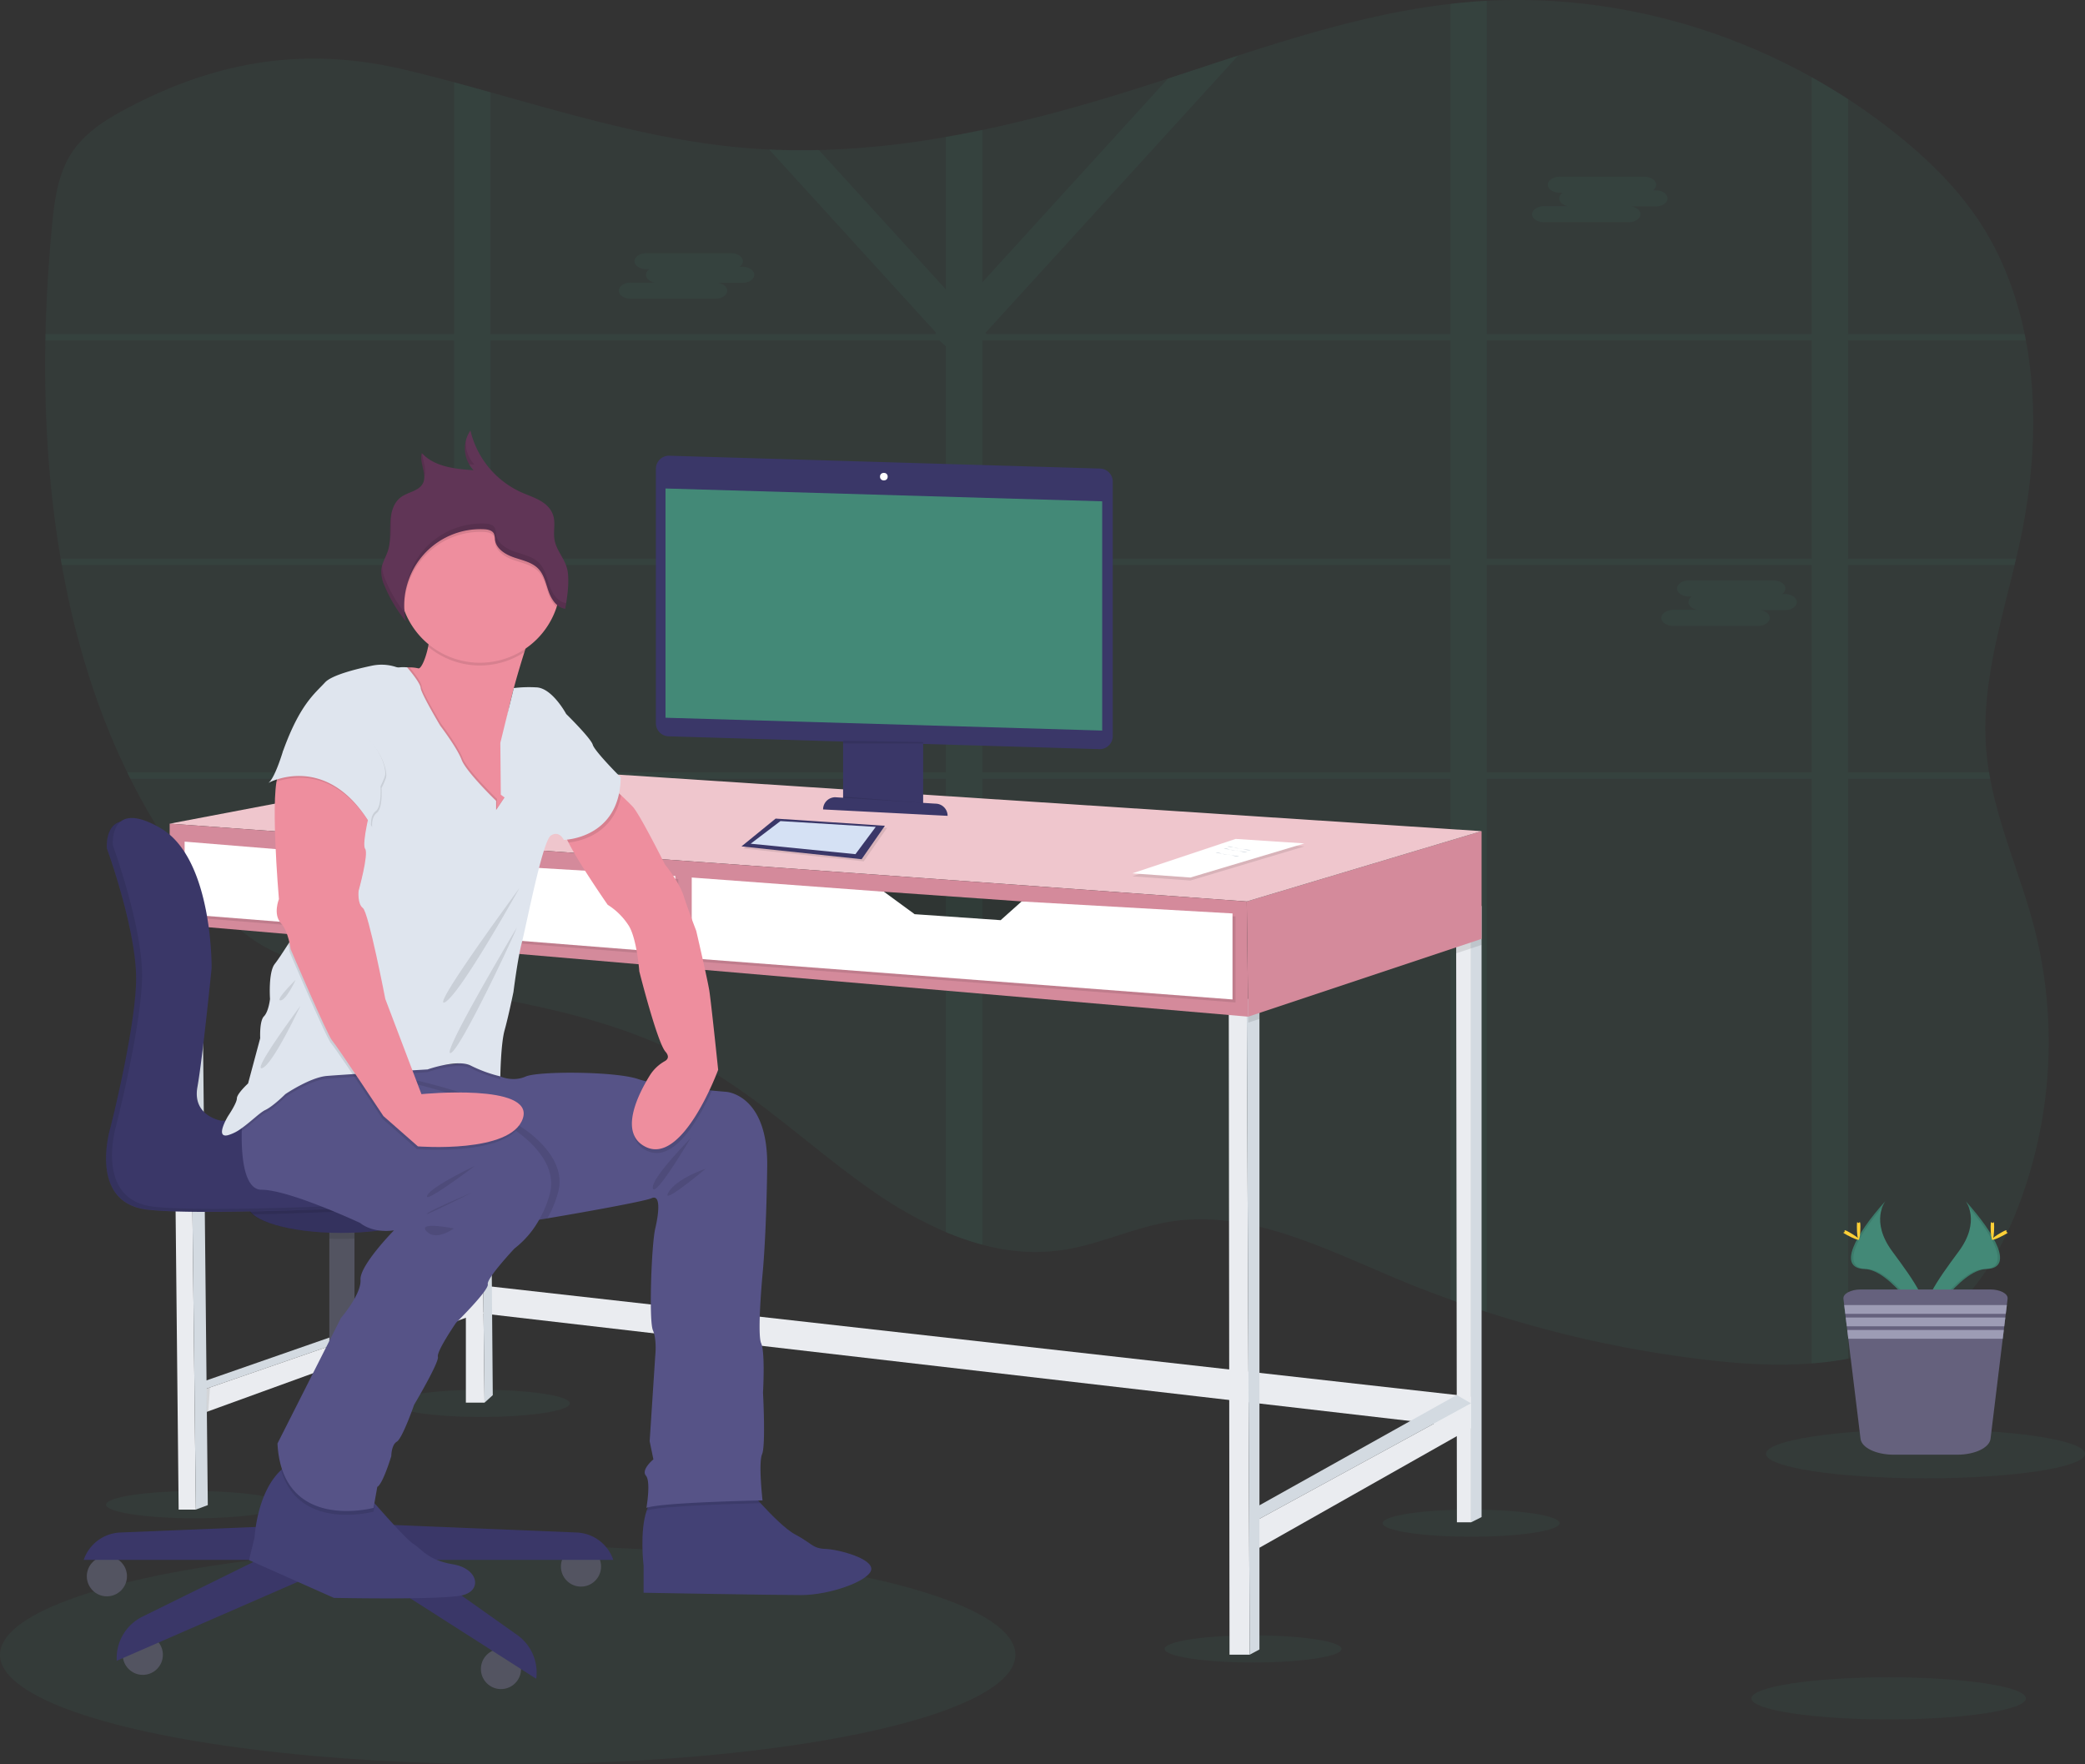 <svg data-name="Layer 1" xmlns="http://www.w3.org/2000/svg" width="975.26" height="825.18"><rect width="100%" height="100%" fill="#333333" stroke="none"/><ellipse cx="91" cy="703.78" rx="41.4" ry="6.35" fill="#438977" opacity=".1"/><ellipse cx="688.12" cy="712.42" rx="41.4" ry="6.35" fill="#438977" opacity=".1"/><ellipse cx="586.13" cy="771.25" rx="41.4" ry="6.35" fill="#438977" opacity=".1"/><ellipse cx="225.15" cy="656.4" rx="41.4" ry="6.35" fill="#438977" opacity=".1"/><ellipse cx="237.47" cy="773.99" rx="237.47" ry="51.19" fill="#438977" opacity=".1"/><path d="M942.25 568.89c-6.41 15.45-14.82 30.26-26.59 41.62-14.34 13.84-32.15 21.39-51.22 25a154.27 154.27 0 0 1-17 2.2c-15.07 1.16-30.5.39-45.3-1.22a535.59 535.59 0 0 1-106.7-22.83q-8.55-2.76-17-5.81-12.75-4.57-25.27-9.81c-34-14.21-69.15-32.33-105.32-26.71-17.53 2.73-34 11-51.57 13.46a92.21 92.21 0 0 1-36.84-2.62 126.59 126.59 0 0 1-17-5.87 193.44 193.44 0 0 1-35.32-20c-26.5-18.52-50.28-41.48-78.18-57.52-30.76-17.69-64.81-26.1-99.5-32.37q-8.47-1.53-17-2.92c-16.05-2.65-32.14-5.1-48-8-15.28-2.82-30.83-6.27-44.13-14.75-9.49-6.05-17.47-14.43-24.79-23.26A277.49 277.49 0 0 1 61 364.26q-.75-1.5-1.47-3c-14.69-30.14-24.57-63-30.63-97-.18-1-.35-2-.52-3-5.7-33.33-7.78-67.79-7.15-102l.06-3c.39-16.89 1.44-33.71 3-50.29 1.12-11.66 2.62-23.76 8.66-33.56s15.88-16.09 25.68-21.33c43.34-23.07 84.85-29.49 131.43-18.31 7.48 1.79 14.93 3.72 22.38 5.72 5.67 1.52 11.34 3.09 17 4.67 39.13 10.91 78.16 22.52 118.61 26q5.86.51 11.73.78 11.61.54 23.22.24a401.19 401.19 0 0 0 59.44-6.12q8.52-1.47 17-3.26c24.4-5.09 48.58-11.88 72.37-19.39q7.29-2.3 14.56-4.68c10.92-3.57 21.84-7.21 32.78-10.75 32.66-10.59 65.48-20.26 99.29-24.16q4.34-.49 8.68-.87c2.77-.24 5.55-.43 8.32-.57 52.45-2.8 105.5 9.85 152 35.74q8.66 4.81 17 10.24 11.57 7.53 22.43 16.2c14.84 11.85 28.73 25.34 39.31 41.55 10.31 15.79 17 33.52 20.85 52.16.21 1 .41 2 .59 3 5.65 30.09 3.89 62.36-2.45 92.51-.67 3.16-1.38 6.33-2.12 9.49-.23 1-.47 2-.71 3-6.84 28.51-15.58 56.94-13.3 86.09.29 3.67.75 7.31 1.35 10.91.17 1 .34 2 .53 3 4.46 23.78 14.6 46.34 20.68 69.89a215.32 215.32 0 0 1-9.35 134.73z" fill="#438977" opacity=".1"/><path d="M864.44 159.27h83.19c-.18-1-.38-2-.59-3h-82.6V46.36q-8.34-5.42-17-10.24v120.15h-152V.38c-2.77.14-5.55.33-8.32.57s-5.79.54-8.68.87v154.45h-217l-.52-.57L579.15 25.97c-10.94 3.54-21.86 7.18-32.78 10.75l-86.93 95.39V60.79q-8.49 1.78-17 3.26v71.35L383 70.17q-11.61.28-23.22-.24l78.16 85.77-.52.57h-208V43.16c-5.66-1.58-11.33-3.15-17-4.67v117.78H21.27l-.06 3h191.23v102H28.36c.17 1 .34 2 .52 3h183.56v97H59.51q.72 1.5 1.47 3h151.46v99.26q8.52 1.4 17 2.92V364.27h213v212a126.59 126.59 0 0 0 17 5.87V364.27h219v243.57q8.46 3.06 17 5.81V364.27h152V637.7a154.27 154.27 0 0 0 17-2.2V364.27h66.48c-.19-1-.36-2-.53-3h-66v-97h77.9c.24-1 .48-2 .71-3h-78.56zm-17 0v102h-152v-102zm-169 102h-219v-102h219zm-449-102h210l3 2.73v99.27h-213zm0 202v-97h213v97zm230 0v-97h219v97zm388 0h-152v-97h152z" fill="#438977" opacity=".1"/><path d="M774.36 89.03h-1.32a3.23 3.23 0 0 0 1.61-2.62c0-2.06-2.53-3.75-5.62-3.75h-39.4c-3.09 0-5.63 1.69-5.63 3.75 0 2.07 2.54 3.76 5.63 3.76h1.32a3.24 3.24 0 0 0-1.61 2.62c0 1.76 1.84 3.25 4.3 3.65h-11.36c-3.1 0-5.63 1.69-5.63 3.75s2.53 3.76 5.63 3.76h39.41c3.1 0 5.63-1.69 5.63-3.76 0-1.76-1.84-3.24-4.31-3.64h11.35c3.09 0 5.62-1.69 5.62-3.76s-2.53-3.76-5.62-3.76zM347.2 124.8h-1.32a3.28 3.28 0 0 0 1.61-2.62c0-2.07-2.53-3.76-5.63-3.76h-39.41c-3.1 0-5.63 1.69-5.63 3.76 0 2.06 2.53 3.75 5.63 3.75h1.31a3.27 3.27 0 0 0-1.6 2.62c0 1.77 1.84 3.25 4.3 3.65h-11.34c-3.1 0-5.63 1.69-5.63 3.76s2.53 3.75 5.63 3.75h39.41c3.1 0 5.63-1.69 5.63-3.75 0-1.77-1.85-3.25-4.31-3.65h11.35c3.09 0 5.62-1.69 5.62-3.76s-2.53-3.75-5.62-3.75zM834.82 277.86h-1.32a3.28 3.28 0 0 0 1.61-2.62c0-2.06-2.53-3.75-5.63-3.75h-39.41c-3.1 0-5.63 1.69-5.63 3.75s2.53 3.75 5.63 3.75h1.31a3.26 3.26 0 0 0-1.6 2.62c0 1.76 1.84 3.25 4.3 3.65h-11.35c-3.09 0-5.62 1.69-5.62 3.75s2.53 3.76 5.62 3.76h39.42c3.09 0 5.63-1.69 5.63-3.76 0-1.76-1.85-3.24-4.31-3.64h11.35c3.09 0 5.62-1.69 5.62-3.76s-2.53-3.75-5.62-3.75z" fill="#438977" opacity=".1"/><path fill="#eaecf0" d="M227.35 601.47l460.77 51.78v14.69L226.18 614.4l1.17-12.93zM226.65 656.05h-8.74V438.97l6.29 1.91.07 6.51 2.38 208.66z"/><path fill="#d3dae1" d="M230.5 652.55l-3.85 3.5-2.38-208.66-.07-6.51h4.55l.06 6.9 1.69 204.77zM92.83 646.95l127.53-44.43v4.2L92.83 650.8v-3.85z"/><path fill="#eaecf0" d="M95.11 660.94l-2.28-10.14 127.53-44.08v8.74L95.11 660.94zM688.12 425.14v286.88h-6.65l-.34-266.13-.01-8.51 7-12.24z"/><path fill="#d3dae1" d="M693.01 423.74v285.83l-4.89 2.45V425.14l4.89-1.4zM586.13 705.73l95.26-53.24 6.73 3.91-101.99 55.62v-6.29z"/><path fill="#eaecf0" d="M589.11 723.92l-2.98-11.9 101.99-55.62v11.54l-99.01 55.98zM574.76 470.97l.35 302.98h9.45l-1.4-306.48-8.4 3.5z"/><path fill="#d3dae1" d="M589.11 464.67V771.5l-4.55 2.45-1.4-306.48.56-.26 5.39-2.54z"/><path fill="#eaecf0" d="M91.61 706.08h-8.05L80.8 435.06l-.04-4.67h7.7l.06 5.33 3.09 270.36z"/><path fill="#d3dae1" d="M97.2 703.98l-5.59 2.1-3.09-270.36-.06-5.33h5.95l.05 5.85 2.74 267.74z"/><path opacity=".1" d="M583.72 467.21l5.39-2.54v11.9l-5.25 1.75-.14-11.11zM693.01 423.74v18.19l-4.89 1.64-6.99 2.32-.01-8.51 7-12.24 4.89-1.4z"/><path fill="#d48a9b" d="M693.01 388.75v50.38l-109.15 36.39-.7-53.88 109.85-32.89z"/><path fill="#efc6cd" d="M79.36 385.25l143.45-27.28 470.2 30.78-109.85 32.89-503.8-36.39z"/><path opacity=".1" d="M94.41 430.39l.05 5.85-5.94-.52-7.72-.66-.04-4.67h13.65zM228.81 447.78l-4.54-.39-6.36-.54v-7.88l6.29 1.91h4.55l.06 6.9z"/><path fill="#d48a9b" d="M79.36 385.25v46.89l504.5 43.38-.7-53.88-503.8-36.39zM479.37 441h-65.89v-23.91l65.89 4.64V441z"/><path opacity=".1" d="M479.37 441h-65.89v-23.91l65.89 4.64V441z"/><path opacity=".1" d="M324.96 411.85v37.78l252.95 19.24v-40.23l-98.66-5.6-9.8 8.75-40.23-2.8-14.34-10.5-89.92-6.64z"/><path fill="#fff" d="M323.56 410.44v37.79l252.95 19.24v-40.23l-98.66-5.6-9.79 8.75-40.24-2.8-14.34-10.5-89.92-6.65z"/><path fill="#d48a9b" d="M167.53 400.3l59.82 4.2-.7 19.01h-39.06l-26.13-10.27 6.07-12.94z"/><path opacity=".1" d="M167.53 400.3l59.82 4.2-.7 19.01h-39.06l-26.13-10.27 6.07-12.94z"/><path opacity=".1" d="M87.76 395.05v33.94l229.51 18.19v-36.04l-88.52-5.24-9.44 6.99-35.69-2.09-14.69-9.1-81.17-6.65z"/><path fill="#fff" d="M86.36 393.65v33.94l229.51 18.19v-36.03l-88.52-5.25-9.44 7-35.69-2.1-14.69-9.1-81.17-6.65z"/><path opacity=".1" d="M96.65 649.48l1.57-.54-.79 11.16-.78.28v-10.9zM577.94 393.78l32.17 2.11-53.31 15.96-27.15-1.97 48.29-16.1z"/><path fill="#fff" d="M577.94 392.38l32.17 2.11-53.31 15.95-27.15-1.96 48.29-16.1z"/><path d="M574.09 395.99c1.27-.54 2.62.48 4 .74.77.15 1.57 0 2.34.15 1.58.21 3.15 1.27 4.65.73M572.43 396.96c1.26-.55 2.62.47 4 .73.77.15 1.57 0 2.35.15 1.58.21 3.14 1.27 4.64.73M568.63 398.88c1.27-.54 2.63.48 4 .74.77.15 1.57 0 2.35.15 1.58.21 3.14 1.27 4.64.73" fill="#d3dae1"/><circle cx="50" cy="737.26" r="9.39" fill="#535461"/><circle cx="66.8" cy="773.99" r="9.39" fill="#535461"/><circle cx="234.33" cy="780.64" r="9.39" fill="#535461"/><circle cx="271.76" cy="732.71" r="9.39" fill="#535461"/><path fill="#535461" d="M154.05 571.43h11.76v73.47h-11.76z"/><path opacity=".1" d="M154.05 633h11.76v11.9h-11.76z"/><path fill="#3a3768" d="M151.78 635.8h16.3v81.52h-16.3z"/><path d="M269.73 716.79l-106.72-4.37v17.17h123.85a18.92 18.92 0 0 0-17.13-12.8zM56.29 716.79l106.72-4.37v17.17H39.16a18.91 18.91 0 0 1 17.13-12.8z" fill="#3a3768"/><path d="M151.78 714.17l-85.2 42a21.6 21.6 0 0 0-12 19.35v1.28l99.5-43.38 14-1.05 82.74 52.83a21.58 21.58 0 0 0-8.91-20.5l-73.83-52.27z" fill="#3a3768"/><path d="M165.81 571.42v7.92q-3.09.13-6.3.13c-1.85 0-3.67 0-5.46-.1v-7.95z" opacity=".1"/><ellipse cx="159.51" cy="563.98" rx="43.39" ry="12.69" fill="#3a3768"/><path d="M202.52 563.98a5.18 5.18 0 0 1-1.85 3.67c-5.36 5.22-21.93 9-41.53 9-19.17 0-35.42-3.64-41.17-8.67a5.5 5.5 0 0 1-2.23-4c0-7 19.43-12.69 43.4-12.69s43.38 5.68 43.38 12.69z" opacity=".1"/><path d="M202.89 563.98a5.18 5.18 0 0 1-1.85 3.67c-5.52-1.38-9.34-2.52-9.34-2.52s-38.25 2.14-73.36 2.87a5.5 5.5 0 0 1-2.23-4c0-7 19.43-12.69 43.4-12.69s43.38 5.66 43.38 12.67z" opacity=".1"/><path d="M50 396.84s14.35 39.19 13.65 62.63-11.9 67.52-11.9 67.52-11.19 35.69 17.5 38.84 122.45-2.1 122.45-2.1 35 10.49 46.18 5.94c4.35-1.76 8.12-5.64 11.1-9.73a20.35 20.35 0 0 0-5.28-29.05 60.62 60.62 0 0 0-16.87-7.24 13.55 13.55 0 0 0-3.85-.47l-122.25 2.41s-13.64-2.1-11.19-15.74 6.64-55.63 6.64-55.63.7-51.08-23.79-65.42S50 396.84 50 396.84z" fill="#3a3768"/><path d="M50 396.72s14.35 39.18 13.65 62.62-11.9 67.53-11.9 67.53-11.19 35.68 17.5 38.83 122.45-2.11 122.45-2.11 35 10.5 46.18 6c4.35-1.77 8.12-5.65 11.1-9.73a20.36 20.36 0 0 0-5.28-29.06 61.22 61.22 0 0 0-16.87-7.24 13.19 13.19 0 0 0-3.85-.46l-122.25 2.37s-13.64-2.1-11.19-15.75 6.64-55.62 6.64-55.62.7-51.08-23.79-65.43S50 396.72 50 396.72z" opacity=".1"/><path d="M52.8 395.44s14.35 39.19 13.65 62.63-11.9 67.52-11.9 67.52-11.19 35.69 17.49 38.84 122.45-2.1 122.45-2.1 35 10.49 46.19 6c4.35-1.77 8.12-5.65 11.1-9.74a20.35 20.35 0 0 0-5.28-29.05 60.62 60.62 0 0 0-16.87-7.29 13.55 13.55 0 0 0-3.85-.47l-122.25 2.41s-13.64-2.1-11.19-15.74 6.64-55.63 6.64-55.63.7-51.08-23.79-65.42-22.39 8.04-22.39 8.04z" fill="#3a3768"/><path d="M301.04 732.32v12.65s60.43 1.09 73.74 1.09 31.63-6.54 32.72-11.78-15.27-9.6-21.38-9.81-6.32-2.62-14.18-6.77c-4.43-2.34-11.16-9.13-16.18-14.6-3.87-4.22-6.72-7.65-6.72-7.65s-32.51-.65-41.89 4.58c-2.16 1.21-3.65 3.57-4.67 6.5-3.38 9.77-1.44 25.79-1.44 25.79z" fill="#434175"/><path d="M302.48 706.53c6.82-2.37 46.72-3.29 53.28-3.43-3.87-4.22-6.72-7.65-6.72-7.65s-32.51-.65-41.89 4.58c-2.16 1.21-3.65 3.56-4.67 6.5z" opacity=".1"/><path d="M127.17 504.78l3.52 2.13 1.32.8 5.13 3.08c27.42 16.53 102.21 61.32 106.31 61 1.07-.09 4.29-.57 8.74-1.3 1.18-.19 2.45-.39 3.78-.62 17.13-2.85 45.6-8 48.78-9.42 4.36-2 3.49 6.76 1.74 14.18s-3.05 43-1.09 47.56 1.09 12 1.09 12l-2.61 39.92 1.75 8.48s-5.89 4.8-3.49 7.63.22 15.06.22 15.06c7-2.62 54.32-3.49 54.32-3.49s-2-17.46-.22-21.6.44-28.8.44-28.8 1.09-18.76-.87-23.12.65-32.29.65-32.29 1.75-16.58 2.18-50.4-19.2-34.9-19.2-34.9-2.61-.21-6.59-.59c-7.77-.75-20.73-2.17-29.39-4a50.65 50.65 0 0 1-5.25-1.4c-10.69-3.64-46.68-3.78-52.57-1.16-5.67 2.52-11.34.19-11.76 0l-4.58-7.42-43.76 3.73-4.63.4-43.08 3.67-3 .26z" fill="#565387"/><path d="M302.57 538.24c12.71 6.2 24.84-15.77 30.49-28.16-7.77-.75-20.73-2.17-29.39-4-5.69 9.51-13.29 26.23-1.1 32.16z" opacity=".1"/><path d="M264.39 389.81a13.19 13.19 0 0 0 1.54 4.26c4.7 9.52 18.31 29.12 18.31 29.12a31.54 31.54 0 0 1 10 10c3.71 6.33 4.8 21.16 4.8 21.16s8.29 32.94 12.21 37.53c2 2.29 1.09 3.65-.27 4.44a19.43 19.43 0 0 0-6.88 6.45c-5.72 9.19-14.85 27.44-2 33.7 17.45 8.51 33.82-36.09 33.82-36.09s-3.28-31.63-4.15-37.08-6.11-27.93-6.11-27.93-3.71-9.6-5.89-16.36-8.72-14.62-8.72-14.62-11.79-23.56-15.06-27.05c-1.52-1.62-3.65-3.66-5.49-5.38-2.13-2-3.89-3.56-3.89-3.56s-22.44 16.19-22.22 21.41z" fill="#ee8e9e"/><path d="M116.48 729.7l39.7 17.67s51.45 1.09 60.45-1.31 7-12.43-4.8-14.4-14.61-7.19-18.54-9.59c-2.65-1.62-12.06-12.09-17.89-18.72-2.81-3.19-4.8-5.5-4.8-5.5s-7.64-20.29-28.8-15.71a21.73 21.73 0 0 0-10.31 5.45c-11.41 10.56-12.4 31.45-12.4 31.45z" fill="#434175"/><path d="M132.01 507.71l5.13 3.08c27.42 16.53 102.21 61.32 106.31 61 1.07-.09 4.29-.57 8.74-1.3 1.18-.19 2.45-.39 3.78-.62l.15-.25a50 50 0 0 0 5-12.23c4.58-17.45-18.11-30.76-18.11-30.76l-4.8-3.73c-5.45-9.18-44.72-17.86-44.72-17.86l-5.06-3.45-2.71-1.82-.71-.47-6.14-4.13-30.76 2.18-9.14 5.87-1 .62-3.34 2.19zM131.49 687.59c8.35 28.89 43.23 19.45 43.23 19.45l.66-3.66c-2.81-3.19-4.8-5.5-4.8-5.5s-7.64-20.29-28.8-15.71a21.73 21.73 0 0 0-10.29 5.42z" opacity=".1"/><path d="M122.37 556.48c12.87 0 46 15.49 46 15.49 6.76 5.24 15.92 3.49 15.92 3.49s-16.11 16.36-15.66 23.13-9.17 17.89-9.17 17.89l-29.67 58.68c2.19 41.67 44.94 30.11 44.94 30.11l1.75-9.82c2.62-1.31 6.55-14.4 6.55-14.4s0-5.23 2.61-6.76 8.07-17.24 8.07-17.24 11.78-19.85 11.12-22.46 8.51-15.92 8.51-15.92 15.49-15.27 14.83-18 12.46-16.7 12.46-16.7a43.9 43.9 0 0 0 11.58-13.52 50.13 50.13 0 0 0 5-12.22c3.69-14.06-10.31-25.43-15.9-29.32-1.35-.94-2.21-1.44-2.21-1.44l-4.8-3.73c-2.48-4.18-11.95-8.26-21.55-11.45-6.92-2.31-13.9-4.17-18.37-5.28-3-.73-4.8-1.14-4.8-1.14l-5.06-3.4-1.78-1.2-1.63-1.09-6.15-4.13-13.68 1-17.08 1.21-9.13 5.88-4.36 2.8-17.05 11s-.45 4.19-.59 9.83v1.33c-.23 11.33 1 27.38 9.3 27.38z" fill="#565387"/><path d="M188.03 312.14l4.6 16.36s8.08 28.15 8.95 30.11 22 21.82 22.91 22.25 12.39 7 12.39 7 .91-36 0-46.46a29.88 29.88 0 0 1 .57-6.86c1.39-8.21 4.91-20.24 7.83-29.51 2.44-7.77 4.47-13.59 4.47-13.59s-51.05-2.19-49.3 2.83c.66 1.9.44 5.07-.19 8.25-1.06 5.24-3.25 10.48-4.61 10.08a17.94 17.94 0 0 0-4.05-.45c-1.86-.08-3.57-.01-3.57-.01z" fill="#ee8e9e"/><path d="M200.28 302.5a37.76 37.76 0 0 0 45 2.51c2.44-7.77 4.47-13.59 4.47-13.59s-51.05-2.19-49.3 2.83c.68 1.9.46 5.07-.17 8.25z" opacity=".1"/><path d="M186.72 272.22a37.75 37.75 0 1 0 37.75-37.74 37.57 37.57 0 0 0-37.75 37.74z" fill="#ee8e9e"/><path d="M188.03 312.14l4.6 16.36s8.08 28.15 8.95 30.11 22 21.82 22.91 22.25 12.39 7 12.39 7 .91-36 0-46.46a29.88 29.88 0 0 1 .57-6.86l-3 12.09.22 24.22 1.74 1.31-3.92 5.89v-4.37s-14-13.52-16.15-19.2-10-15.94-10-15.94-9-15-9.16-17.65c-.17-2-3.93-6.76-5.58-8.74-1.86-.08-3.57-.01-3.57-.01zM264.39 389.81a13.19 13.19 0 0 0 1.54 4.26c4.77-.48 21-3.52 24.6-22.08-2.13-2-3.89-3.56-3.89-3.56s-22.47 16.16-22.25 21.38zM113.02 529.03c4.4-3.12 8.59-7.37 11.09-8.54 3.71-1.75 9.38-7.42 9.38-7.42s1.44-1 3.65-2.28c4.05-2.37 10.69-5.81 15.77-6.23 4.55-.38 19.69-1.35 31.59-2.09l15.53-1s14.18-5 20.29-1.75a64.36 64.36 0 0 0 13.74 5v-1.3l-4.58-7.42-48.39 4.13-6.15-4.13-30.76 2.18-9.13 5.88-7.88.67 3.52 2.13-17.05 11s-.52 4.88-.62 11.17z" opacity=".1"/><path d="M106.63 530.96a19.87 19.87 0 0 0 6.39-3.26c4.39-3.11 8.57-7.35 11.06-8.52 3.71-1.75 9.38-7.42 9.38-7.42s11.57-7.86 19.42-8.51c2.14-.18 6.62-.49 12-.84l17.81-1.14 9.24-.58 8.07-.49s14.18-5 20.29-1.75a64.36 64.36 0 0 0 13.74 5s.22-15.27 2-21.6 4.14-17.89 4.14-17.89 2-15.92 3.93-23.12 9.6-47.34 13.53-50 6.1 2 6.1 2 26.18-.44 26.62-29.23c0 0-12.22-12.22-13.09-15.27s-12.43-14.4-12.43-14.4-6.55-12.22-14-12.44a58.74 58.74 0 0 0-10.5.33l-6.3 25.63.22 24.22 1.75 1.31-3.93 5.89v-4.29s-14-13.53-16.14-19.2-10-15.95-10-15.95-8.94-15-9.16-17.65-6.33-9.63-6.33-9.63a15.5 15.5 0 0 0-3.71 0 4 4 0 0 1-1.62-.23 21.91 21.91 0 0 0-10.9-.62c-7.54 1.57-19 4.43-22.16 7.86-4.8 5.24-11.78 10.26-19.64 32.07l42.32 15.27-3.62 6.89-33.68 64s-1.12 1.82-2.63 4.19c-2 3.08-4.59 7.11-6.32 9.32-3.05 3.93-2.18 16.36-2.18 16.36s-.65 5.89-2.83 8.08-1.76 10.24-1.76 10.24l-5.67 21.16s-5.24 4.8-5.24 7-4.14 8.29-4.14 8.29-6.33 10.44-.03 8.92z" fill="#dfe5ee"/><path d="M134.79 441.59a33 33 0 0 1 .67 3.65s17.23 40.36 19.41 42.76c.67.74 3.21 4.37 6.39 9l3.65 5.39c6.59 9.79 14 20.91 14 20.91l16.14 14.18s35.12 2.81 46.28-8.59c-1.35-.94-2.21-1.44-2.21-1.44l-4.8-3.73c-2.48-4.18-11.95-8.26-21.55-11.45-8.84.06-16.07.78-16.07.78l-2.3-6.06-2.4-6.32-12.24-32.08s-7.87-40.57-10.49-42.54-2-8.07-2-8.07 4.8-17.23 3.05-19.63 2.84-20.08 2.84-20.08a18.11 18.11 0 0 0-2.1-4.89l-33.68 64s-1.08 1.81-2.59 4.21z" opacity=".1"/><path d="M173.63 376.94s-4.58 17.67-2.83 20.07-3.06 19.63-3.06 19.63-.65 6.11 2 8.07 10.49 42.54 10.49 42.54l16.9 44.51s52.89-5.24 47.44 11.34-49.09 13.09-49.09 13.09l-16.14-14.18s-21.82-32.94-24-35.34-19.42-42.76-19.42-42.76-.87-8.07-4.58-12.22-.87-11.15-.87-11.15-4.58-52.77.22-59.09 37.94-3.49 42.94 15.49z" fill="#ee8e9e"/><path d="M330.06 546.66s-13.75 4.59-17.43 11.13 17.43-11.13 17.43-11.13zM323.07 532.27c-.43.65-18.82 19.1-17.67 23.56s17.67-23.56 17.67-23.56zM222.07 545.36s-20.51 9.67-22.26 13.88 22.26-13.88 22.26-13.88zM220.76 557.79s-18.51 7.85-21 9.82 21-9.82 21-9.82zM212.25 574.59s-8.2 6.11-12.72 1.31 12.72-1.31 12.72-1.31zM243.01 415.33c-.44.66-27.71 49.74-34.91 53.45s34.91-53.45 34.91-53.45zM241.7 433.88c0 1.09-26.62 58-31 58.68s31-58.68 31-58.68zM140.47 470.53s-12.84 27.45-17.84 29.06 17.84-29.06 17.84-29.06zM138.29 458.31s-4.43 9.6-7.12 9.6 7.12-9.6 7.12-9.6zM186.72 272.22a37.57 37.57 0 0 0 2.39 13.21 35.64 35.64 0 0 1 37.23-36.62c1.83.08 4 .51 4.74 2.17a9.12 9.12 0 0 1 .45 2.76c.55 4.24 4.85 6.89 8.89 8.27s8.54 2.26 11.47 5.37c2.68 2.85 3.44 6.94 4.76 10.63a15.26 15.26 0 0 0 3.68 6 37.75 37.75 0 1 0-73.61-11.79z" opacity=".1"/><path d="M257.21 238.05c-3.1-4.21-8.6-5.67-13.38-7.79a42.45 42.45 0 0 1-23.79-28.91 14.9 14.9 0 0 0 1.46 18.58c-8.69-.59-18.29-1.59-24.18-8-1.34 4.62 2.67 9.87.48 14.15-1.88 3.68-7 4-10.31 6.5-3.53 2.62-4.7 7.37-4.92 11.76s.24 8.89-1.06 13.09c-1 3.19-3 6.12-3.2 9.45a16.2 16.2 0 0 0 1.6 7.17 64.74 64.74 0 0 0 9.92 16.48 35.7 35.7 0 0 1 36.51-43c1.83.08 4 .52 4.74 2.18a9 9 0 0 1 .45 2.76c.55 4.23 4.85 6.88 8.89 8.26s8.54 2.27 11.47 5.37c2.68 2.85 3.44 6.94 4.76 10.63s3.87 7.55 7.76 8c.89-5.48 1.79-11 1.24-16.56-.6-5.95-4.6-9.32-6-14.5-1.52-5.43 1.36-10.46-2.44-15.62z" fill="#603556"/><path d="M146.63 343.78l-13.74 8.29s-3.93 13.3-7 15c0 0 27.49-15.27 48.21 19.85 0 0-.65-4.58 2.18-6.76s2.18-11.56 2.18-11.56a39.54 39.54 0 0 0 2-4.59c1.9-4.75-8.35-32.23-33.83-20.23z" opacity=".1"/><path d="M146.15 342.9l-13.75 8.29s-3.93 13.31-7 15.06c0 0 27.49-15.28 48.21 19.85 0 0-.65-4.58 2.19-6.76s2.18-11.57 2.18-11.57a37.43 37.43 0 0 0 2-4.58c1.94-4.8-8.35-32.29-33.83-20.29z" fill="#dfe5ee"/><g opacity=".1"><path d="M198.46 222.93c-.05-3.56-2.17-7.48-1.14-11l.18.19c.25 3.64 2.27 7.47.96 10.81zM183.01 241.7c-.21 4 .15 8-.75 11.89.33-3.05.15-6.19.31-9.27a25.68 25.68 0 0 1 .57-4.34c-.06.61-.11 1.15-.13 1.72zM178.31 266.86a10.85 10.85 0 0 1 .43-2.34 16.67 16.67 0 0 0 1.61 6.89 64.58 64.58 0 0 0 8.9 15.2 34.61 34.61 0 0 0 .58 3.9 64.74 64.74 0 0 1-9.92-16.48 16.2 16.2 0 0 1-1.6-7.17zM221.94 217.31c-.84-.05-1.7-.11-2.55-.18a15.37 15.37 0 0 1-1.45-11.27 14.74 14.74 0 0 0 4 11.45zM197.98 257.44a36.28 36.28 0 0 1 28.79-12.56c1.83.09 4 .52 4.75 2.18a9.38 9.38 0 0 1 .45 2.76c.55 4.23 4.84 6.89 8.89 8.26s8.53 2.27 11.46 5.38c2.69 2.85 3.45 6.94 4.77 10.62s3.86 7.54 7.74 8l-.42 2.62c-3.89-.42-6.44-4.28-7.76-8s-2.08-7.78-4.76-10.63c-2.93-3.1-7.43-4-11.47-5.37s-8.34-4-8.89-8.26a9 9 0 0 0-.45-2.76c-.78-1.66-2.91-2.1-4.74-2.18a35.52 35.52 0 0 0-36.5 28.59 36.12 36.12 0 0 1 8.14-18.65z"/></g><path fill="#3a3768" d="M431.8 339.65v39.13l-37.44-3v-36.13h37.44z"/><path opacity=".1" d="M431.8 375.58v3.2l-37.44-3v-3.2l37.44 3z"/><path d="M443.24 381.59l-58.24-3a5.7 5.7 0 0 1 5.7-5.7l46.84 3a5.7 5.7 0 0 1 5.7 5.7zM514.37 350.4l-201.45-6a6.12 6.12 0 0 1-6.13-6.13v-119a6.12 6.12 0 0 1 6.13-6.12l201.45 6a6.13 6.13 0 0 1 6.13 6.12v119a6.13 6.13 0 0 1-6.13 6.13z" fill="#3a3768"/><path fill="#438977" d="M515.55 341.7l-204.26-6V228.48l204.26 6V341.7z"/><ellipse cx="413.42" cy="222.94" rx="1.8" ry="1.78" fill="#fff"/><path opacity=".1" d="M431.76 347.06l-37.32-.6v1.27h37.32v-.67zM363.8 383.88l51.11 3.35-10.89 15.65-56.19-6 15.97-13z"/><path fill="#3a3768" d="M362.8 382.88l51.11 3.35-10.89 15.65-56.19-6 15.97-13z"/><path fill="#d5e1f4" d="M365.06 384.04l44.57 2.72-9.49 12.75-49.01-4.89 13.93-10.58z"/><ellipse cx="883.43" cy="794.36" rx="64.2" ry="9.85" fill="#438977" opacity=".1"/><path d="M919.51 561.88s7.13 9.33-3.3 23.42-19 26-15.55 34.76c0 0 15.74-26.17 28.54-26.53s4.43-15.94-9.69-31.65z" fill="#438977"/><path d="M919.51 561.88a11.71 11.71 0 0 1 1.45 2.92c12.5 14.69 19.16 28.39 7.15 28.73-11.19.32-24.61 20.32-27.83 25.38a11.9 11.9 0 0 0 .38 1.15s15.74-26.17 28.54-26.53 4.43-15.94-9.69-31.65z" opacity=".1"/><path d="M932.77 573.77c0 3.28-.37 6-.82 6s-.83-2.67-.83-6 .46-1.74.92-1.74.73-1.54.73 1.74z" fill="#ffd037"/><path d="M937.32 577.69c-2.88 1.57-5.4 2.52-5.61 2.12s1.94-2 4.82-3.57 1.75-.42 2 0 1.68-.12-1.21 1.45z" fill="#ffd037"/><path d="M881.82 561.88s-7.14 9.33 3.29 23.42 19 26 15.55 34.76c0 0-15.73-26.17-28.54-26.53s-4.39-15.94 9.7-31.65z" fill="#438977"/><path d="M881.82 561.88a11.49 11.49 0 0 0-1.46 2.92c-12.49 14.69-19.15 28.39-7.14 28.73 11.19.32 24.61 20.32 27.82 25.38a9.67 9.67 0 0 1-.38 1.15s-15.73-26.17-28.54-26.53-4.39-15.94 9.7-31.65z" opacity=".1"/><path d="M868.56 573.77c0 3.28.36 6 .82 6s.82-2.67.82-6-.46-1.74-.91-1.74-.73-1.54-.73 1.74z" fill="#ffd037"/><path d="M864 577.69c2.89 1.57 5.4 2.52 5.62 2.12s-2-2-4.83-3.57-1.74-.42-2 0-1.67-.12 1.21 1.45z" fill="#ffd037"/><ellipse cx="900.66" cy="679.99" rx="74.6" ry="11.45" fill="#438977" opacity=".1"/><path d="M939.06 607.48l-.36 2.92-.5 4.11-.21 1.72-.5 4.11-.21 1.72-.5 4.11-5.71 46.8c-.51 4.18-7.34 7.43-15.58 7.43h-29.66c-8.24 0-15.05-3.25-15.56-7.43l-5.72-46.8-.5-4.11-.21-1.72-.51-4.11-.21-1.72-.5-4.11-.35-2.92c-.29-2.36 3.4-4.36 8.06-4.36H931c4.63 0 8.35 2 8.06 4.36z" fill="#65617d"/><path fill="#9d9cb5" d="M938.7 610.4l-.5 4.11h-75.07l-.5-4.11h76.07zM937.99 616.23l-.5 4.12h-73.65l-.51-4.12h74.66zM937.28 622.06l-.5 4.12h-72.23l-.5-4.12h73.23z"/></svg>